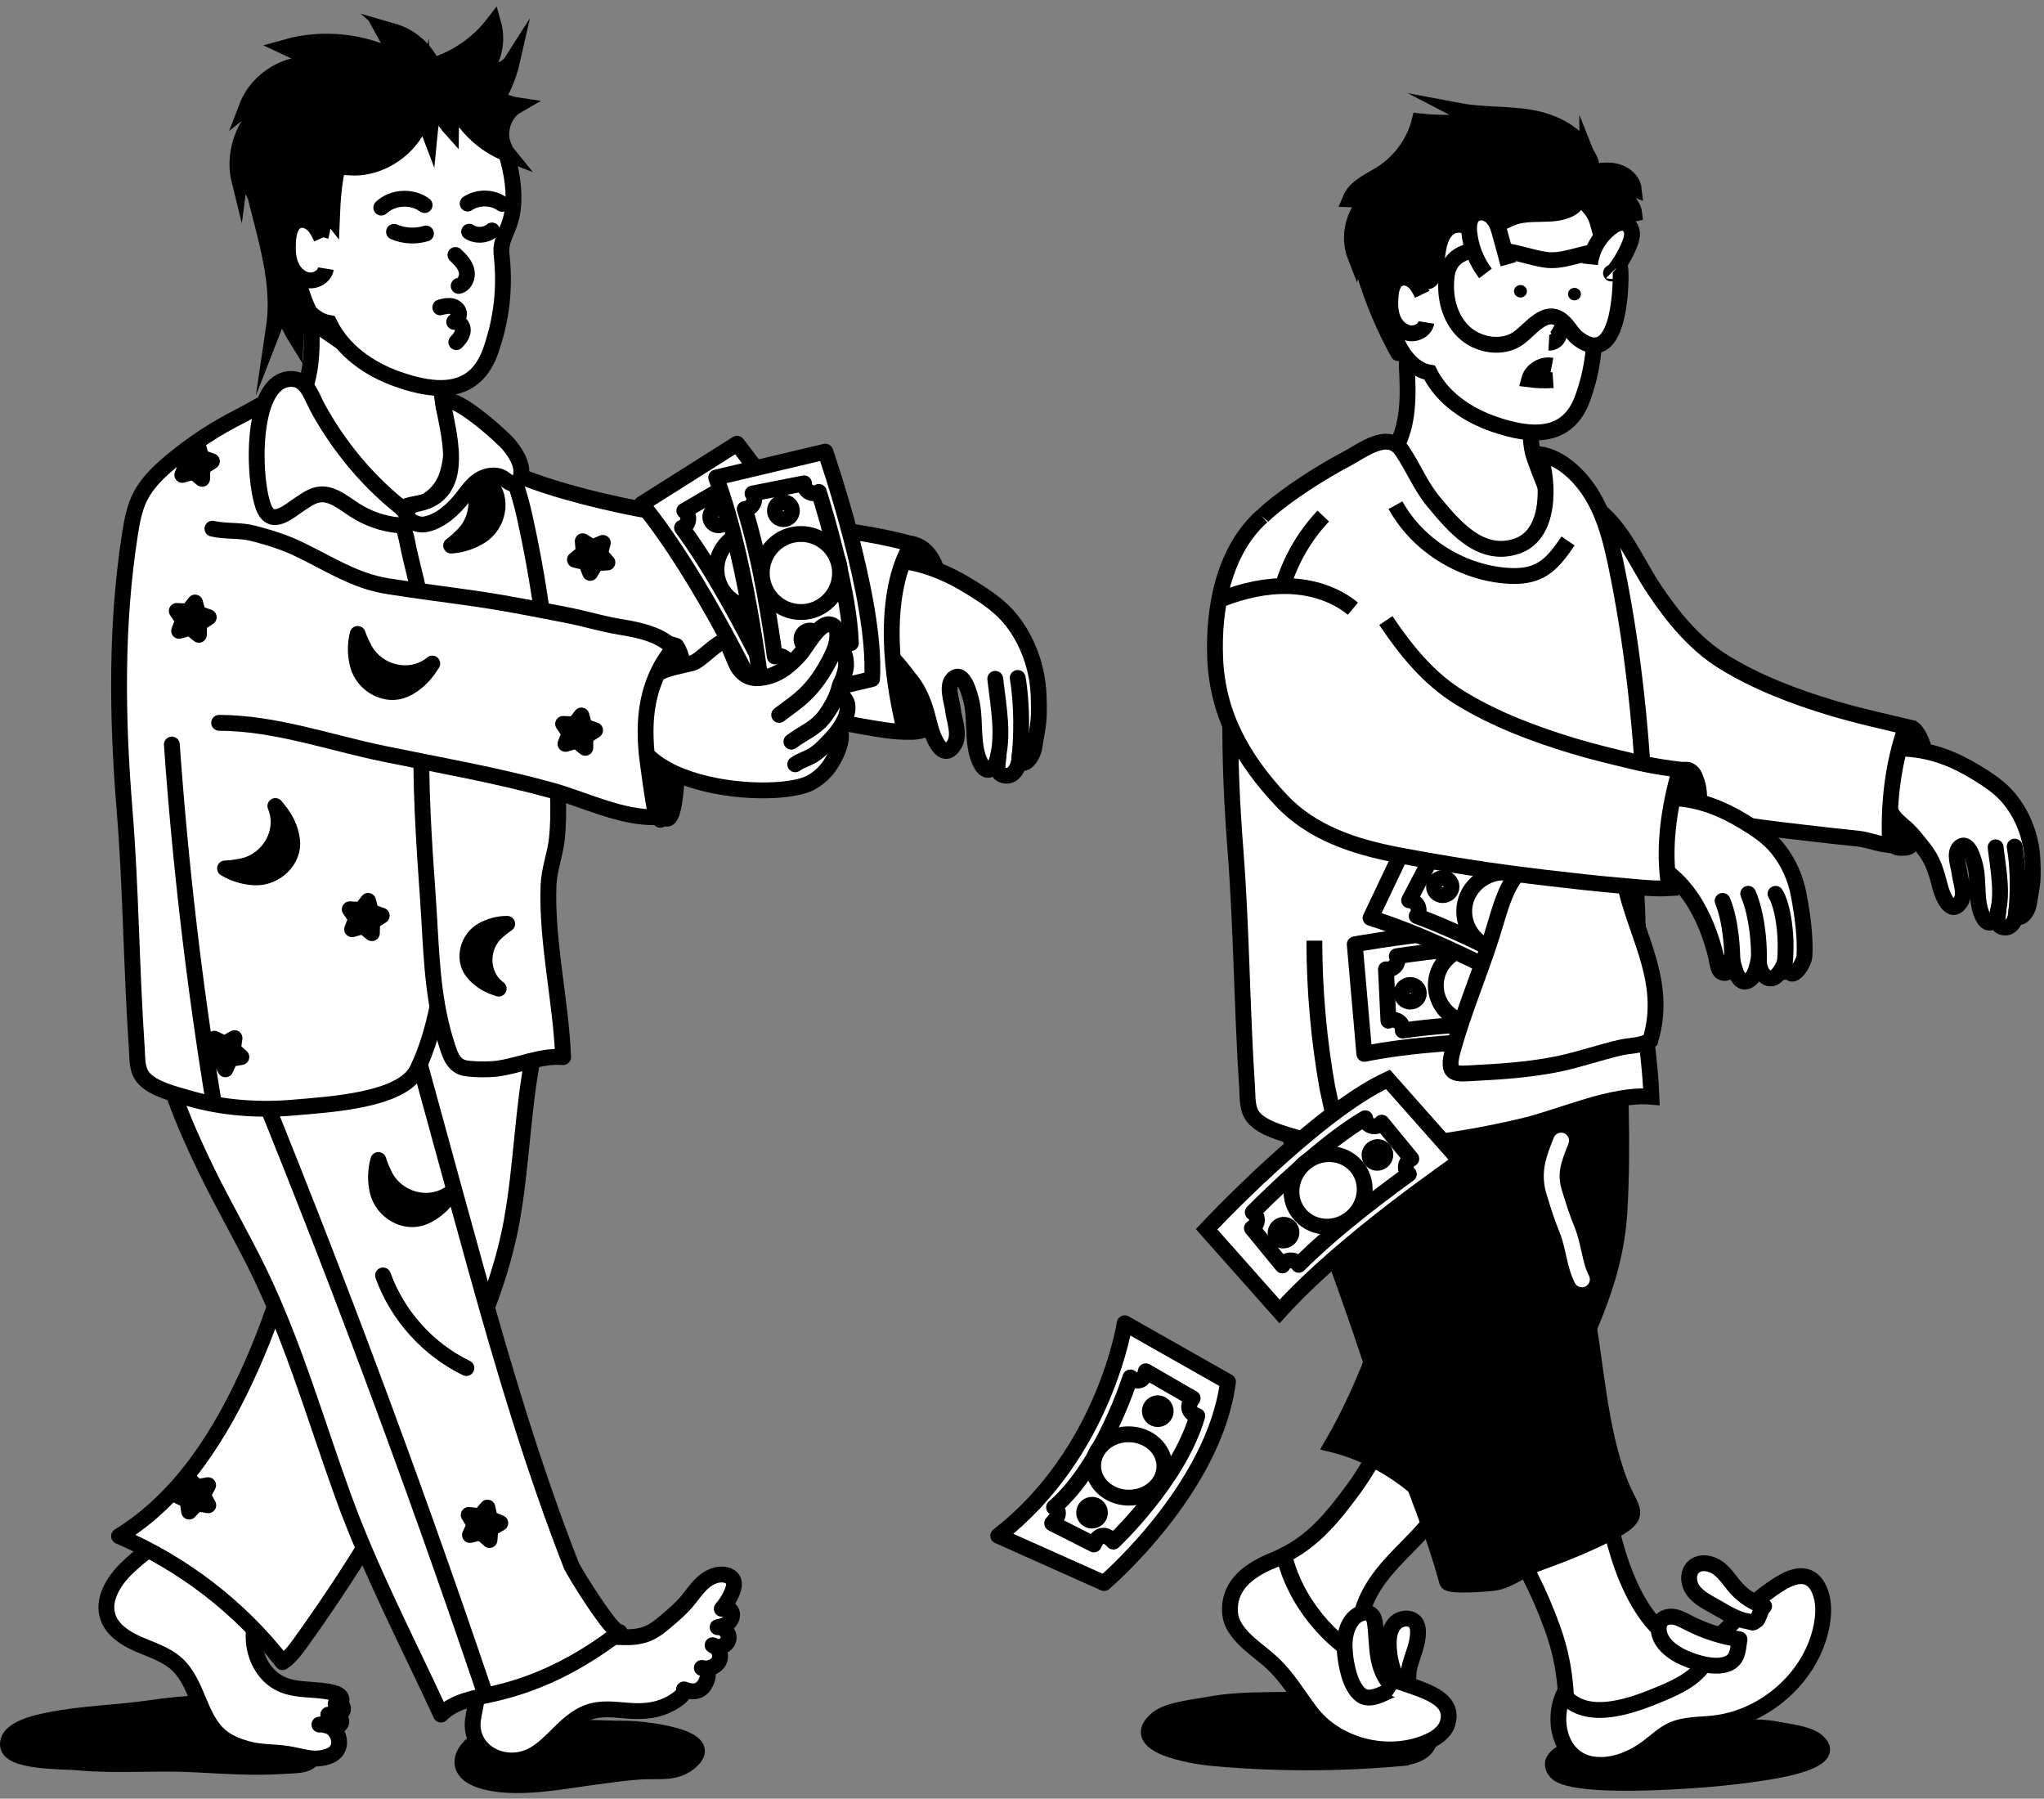 <svg width="258" height="227" viewBox="0 0 258 227" fill="none" xmlns="http://www.w3.org/2000/svg">
<rect x="0" y="0" width="258" height="227" fill="#808080" stroke="none"/>
<path d="M79.31 218.179C76.67 218.169 74.046 218.003 71.406 218.008C67.809 218.013 63.83 217.521 60.596 219.425C58.027 220.937 57.216 223.564 60.707 224.69C64.903 226.041 70.933 224.78 75.225 224.217C77.219 223.956 79.249 223.645 81.254 223.559C83.259 223.474 85.229 223.811 86.911 222.514C91.339 219.103 80.579 218.179 79.31 218.174V218.179Z" fill="black" stroke="black" stroke-width="2" stroke-linecap="round" stroke-linejoin="round"/>
<path d="M29.365 215.41C26.126 214.566 21.748 215.184 18.595 215.621C14.494 216.189 10.298 216.275 6.218 217.093C4.868 217.365 0.782 218.143 1.009 220.294C1.236 222.444 8.152 222.253 9.845 222.419C14.57 222.876 19.416 222.419 24.161 222.65C28.045 222.841 31.904 223.137 35.783 222.876C37.566 222.755 39.576 222.946 39.792 221.002C40.211 217.219 34.992 216.621 32.659 215.586C30.387 215.642 28.494 215.25 26.227 215.586" fill="black"/>
<path d="M29.365 215.41C26.126 214.566 21.748 215.184 18.595 215.621C14.494 216.189 10.298 216.275 6.218 217.093C4.868 217.365 0.782 218.143 1.009 220.294C1.236 222.444 8.152 222.253 9.845 222.419C14.57 222.876 19.416 222.419 24.161 222.65C28.045 222.841 31.904 223.137 35.783 222.876C37.566 222.755 39.576 222.946 39.792 221.002C40.211 217.219 34.992 216.621 32.659 215.586C30.387 215.642 28.494 215.25 26.227 215.586" stroke="black" stroke-width="2" stroke-linecap="round" stroke-linejoin="round"/>
<path d="M15.855 198.059C14.238 199.686 12.888 201.987 13.639 204.122C14.218 205.76 15.87 206.805 17.503 207.513C19.135 208.222 20.903 208.764 22.228 209.93C25.018 212.386 25.059 216.908 27.976 219.224C28.912 219.967 30.071 220.409 31.24 220.731C32.937 221.193 34.59 221.088 36.277 221.344C38.176 221.63 39.642 222.364 41.592 221.595C43.864 220.701 42.67 217.345 40.317 217.651C40.821 217.586 41.31 217.827 41.813 217.923C42.317 218.018 42.962 217.857 43.068 217.375C43.224 216.672 42.176 216.375 41.436 216.4C41.894 216.481 42.383 216.561 42.806 216.37C43.229 216.179 43.481 215.597 43.163 215.265C42.896 215.185 42.635 215.104 42.367 215.024C42.725 215.285 43.239 214.748 43.088 214.336C42.937 213.924 42.463 213.728 42.025 213.617C39.879 213.07 37.501 213.456 35.501 212.532C33.446 211.583 32.227 209.382 32.041 207.187C31.854 204.991 32.554 202.816 33.512 200.817C34.544 198.656 35.925 196.446 35.607 194.085C35.169 190.829 29.764 184.831 26.419 188.317C24.923 189.88 23.996 191.563 22.223 192.969C20.092 194.657 17.77 196.134 15.85 198.069L15.855 198.059Z" fill="white" stroke="black" stroke-width="2" stroke-linecap="round" stroke-linejoin="round"/>
<path d="M88.589 210.497C89.39 210.718 90.352 210.387 90.74 209.653C91.127 208.92 90.745 207.85 89.944 207.629C90.599 208.126 91.712 207.754 91.933 206.96C92.155 206.167 91.4 205.272 90.578 205.358C91.072 205.272 91.576 205.117 91.949 204.78C92.321 204.444 92.528 203.886 92.341 203.424C92.155 202.962 91.49 202.715 91.107 203.037C91.671 202.394 92.125 201.655 92.437 200.862C92.639 200.344 92.775 199.721 92.452 199.269C92.271 199.008 91.964 198.857 91.651 198.777C90.624 198.521 89.536 199.008 88.74 199.711C87.944 200.414 87.37 201.324 86.684 202.128C85.939 203.007 85.062 203.765 84.186 204.509C83.435 205.147 82.659 205.79 81.748 206.167C80.715 206.594 79.572 206.654 78.458 206.614C76.851 206.559 75.254 206.307 73.708 205.87C70.993 205.097 68.434 203.75 65.648 203.318C63.557 202.997 61.386 203.208 59.397 203.936C56.419 205.026 59.245 209.412 59.8 211.19C60.172 212.391 60.273 213.672 60.087 214.913C59.946 215.858 59.643 216.787 59.658 217.742C59.669 218.575 59.931 219.404 60.399 220.098C61.296 221.424 62.923 222.167 64.53 222.183C69.159 222.223 70.61 217.008 74.796 215.933C76.524 215.491 78.337 215.888 80.121 215.943C82.166 216.003 83.848 215.621 85.481 214.471C85.919 214.16 86.412 213.743 86.337 213.21C87.48 213.652 88.468 213.537 89.037 212.436C89.435 211.673 89.611 210.779 88.589 210.497Z" fill="white" stroke="black" stroke-width="2" stroke-linecap="round" stroke-linejoin="round"/>
<path d="M64.596 154.096C63.352 160.918 60.687 167.404 57.73 173.684C52.194 185.444 45.575 196.698 37.983 207.253C37.313 208.182 36.618 209.131 35.661 209.769C30.271 202.852 23.097 197.326 15.027 193.869C22.835 189.076 27.948 180.913 31.666 172.558C35.882 163.093 38.698 152.8 38.064 142.466C37.555 134.182 34.895 125.576 37.852 117.814C39.938 112.343 44.854 108.028 50.562 106.666C53.896 105.867 57.387 106.224 60.677 107.078C63.644 107.852 64.289 109.585 65.326 112.434C67.634 118.769 68.742 126.354 67.356 133.026C65.971 139.698 65.865 147.093 64.591 154.096H64.596Z" fill="white" stroke="black" stroke-width="2" stroke-linecap="round" stroke-linejoin="round"/>
<path d="M22.926 106.555C18.211 113.553 18.659 121.471 19.732 129.383C20.578 135.618 23.213 141.817 25.943 147.469C28.14 152.015 30.709 156.371 32.89 160.922C37.182 169.885 39.927 179.46 43.297 188.774C46.733 198.269 51.433 207.217 55.664 216.39C57.392 214.632 60.047 214.28 62.455 213.727C68.344 212.366 73.472 209.648 78.227 205.986C77.527 206.523 72.459 198.45 72.076 197.475C70.867 194.376 69.724 191.256 68.636 188.111C64.379 175.838 60.943 163.304 57.508 150.779C55.039 141.772 52.571 132.764 50.098 123.756C49.151 120.31 48.194 116.824 46.456 113.699C44.919 110.941 42.814 108.529 40.466 106.414C37.479 103.727 33.656 101.39 29.676 101.988C26.905 102.405 24.487 104.244 22.921 106.56L22.926 106.555Z" fill="white" stroke="black" stroke-width="2" stroke-linecap="round" stroke-linejoin="round"/>
<path d="M30.824 132.463C41.751 159.049 51.83 185.976 61.039 213.2" stroke="black" stroke-width="2" stroke-linecap="round" stroke-linejoin="round"/>
<path d="M48.348 160.963C50.166 166.017 54.025 170.307 58.866 172.653" stroke="black" stroke-width="2" stroke-linecap="round" stroke-linejoin="round"/>
<path d="M113.165 68.671C118.943 67.49 118.882 75.533 118.897 77.03C118.948 81.632 119.24 87.163 117.291 91.433C116.877 92.343 115.462 92.428 114.228 92.343C112.092 92.197 112.444 88.123 112.092 86.651C111.049 82.35 108.178 72.026 113.165 68.676V68.671Z" fill="black" stroke="black" stroke-width="2" stroke-linecap="round" stroke-linejoin="round"/>
<path d="M114.945 85.812C116.416 87.736 116.849 89.459 117.434 91.765C117.741 92.986 118.985 96.231 120.416 94.021C121.232 92.755 120.436 90.911 120.28 89.55C120.164 88.53 119.409 86.576 120.28 85.701C121.62 84.37 122.466 87.847 122.638 88.59C123.207 91.092 122.582 94.182 123.867 96.483C124.849 98.241 126.118 96.136 126.043 95.111C126.108 95.985 125.378 97.588 126.773 97.869C128.169 98.15 128.743 96.352 128.703 95.307C128.667 95.573 128.662 96.161 128.99 96.261C129.745 96.487 130.446 94.995 130.521 94.493C130.743 93.026 131.106 91.544 131.126 90.057C131.146 88.56 131.116 86.892 130.844 85.415C130.37 82.828 129.307 80.346 127.67 78.276C126.32 76.573 124.567 75.393 122.753 74.257C119.545 72.248 116.381 70.931 112.542 70.65C111.948 70.605 110.835 70.118 110.245 70.389C109.449 70.756 109.218 72.223 109.102 72.956C108.764 75.162 109.555 77.211 109.837 79.346C110.024 80.733 111.112 81.667 112.099 82.541C113.207 83.516 114.034 84.646 114.93 85.822L114.945 85.812Z" fill="white" stroke="black" stroke-width="2" stroke-linecap="round" stroke-linejoin="round"/>
<path d="M115.114 68.671C108.182 66.722 99.513 66.129 91.68 65.732C84.426 65.36 67.46 62.13 60.911 57.724C52.261 54.735 55.914 77.653 58.473 82.009C60.734 85.857 66.855 85.983 70.709 86.224C82.829 86.983 90.949 89.836 103.079 90.675C104.767 90.791 111.95 92.479 114.227 92.338C109.966 74.9 115.205 68.696 115.114 68.671Z" fill="white" stroke="black" stroke-width="2" stroke-linecap="round" stroke-linejoin="round"/>
<path d="M125.625 85.671C125.998 89.052 126.829 93.021 125.731 96.327" stroke="black" stroke-width="2" stroke-linecap="round" stroke-linejoin="round"/>
<path d="M128.457 85.561C129.021 88.842 129.011 93.016 128.608 96.327" stroke="black" stroke-width="2" stroke-linecap="round" stroke-linejoin="round"/>
<path d="M59.661 62.642C59.964 62.657 60.206 62.346 60.226 62.045C60.246 61.743 60.11 61.452 59.979 61.175C58.568 58.237 57.324 55.217 56.256 52.143C54.992 48.52 56.604 44.517 54.564 40.96C53.133 38.463 50.302 37.137 47.541 36.303C45.894 35.805 44.111 35.429 42.464 35.926C40.816 36.423 39.159 37.79 39.245 39.503C39.431 43.331 39.572 47.38 37.718 50.736C36.202 53.479 35.995 55.996 37.25 58.985C38.182 61.201 39.678 63.125 41.204 64.978C43.456 67.711 46.458 69.123 50.005 69.204C53.551 69.284 57.752 65.627 59.656 62.642H59.661Z" fill="white" stroke="black" stroke-width="2" stroke-linecap="round" stroke-linejoin="round"/>
<path d="M63.107 17.293C64.437 20.292 65.419 24.758 64.387 27.983C63.893 29.53 63.132 30.495 63.309 32.113C63.772 36.312 63.339 40.281 61.923 44.3C59.954 49.892 55.118 49.585 50.236 47.872C46.64 46.611 43.26 44.28 41.572 40.774C39.643 40.462 38.187 38.649 37.356 36.88C34.983 31.836 34.494 25.823 36.555 20.643C38.615 15.464 43.365 11.299 48.886 10.45C54.407 9.601 60.85 12.198 63.107 17.297V17.293Z" fill="white" stroke="black" stroke-width="2" stroke-miterlimit="10"/>
<path d="M31.903 21.055C31.55 21.387 31.616 21.95 31.711 22.422C33.006 28.697 35.52 34.966 34.583 41.301C34.935 40.397 35.288 39.498 35.641 38.594C35.998 40.015 36.583 41.377 37.353 42.623L37.585 38.679C38.225 39.583 39.021 40.377 39.932 41.005C38.069 37.895 37.071 34.278 37.076 30.656C37.076 29.681 37.227 28.571 38.033 28.029C39.132 27.29 40.87 28.571 40.482 29.837C40.87 28.471 40.849 26.994 40.431 25.637C40.92 26.255 41.408 26.873 41.897 27.491C42.073 23.171 42.461 18.378 45.64 15.434C45.907 17.418 45.413 19.493 44.28 21.141C48.607 21.372 52.839 18.006 53.579 13.746C53.634 14.806 53.856 15.851 54.234 16.84C54.37 15.434 54.687 14.047 55.171 12.721C55.418 14.032 56.032 15.273 56.929 16.263L56.979 12.309C58.198 15.555 60.868 18.227 64.117 19.458C62.606 17.614 63.196 14.464 65.271 13.289C64.389 13.158 63.538 12.862 62.762 12.42C63.629 10.953 64.263 9.355 64.641 7.692C63.941 8.792 62.445 9.31 61.211 8.878C62.425 7.21 62.828 4.984 62.269 3C60.349 5.497 57.629 7.381 54.612 8.3C53.695 6.22 51.816 4.582 49.625 3.95C50.521 4.723 51.221 5.723 51.645 6.833C50.793 6.286 49.947 5.743 49.096 5.195C49.534 5.989 49.972 6.788 50.41 7.582C46.103 5.221 40.859 4.618 36.129 5.949C37.444 6.552 38.698 7.28 39.872 8.119C36.245 7.732 32.497 10.018 31.188 13.414C32.14 12.646 33.434 12.314 34.643 12.52C31.162 14.489 29.258 18.89 30.215 22.769C30.351 21.714 30.709 20.684 31.253 19.769C31.001 21.784 31.55 23.894 32.759 25.527" fill="black"/>
<path d="M31.903 21.055C31.55 21.387 31.616 21.95 31.711 22.422C33.006 28.697 35.52 34.966 34.583 41.301C34.935 40.397 35.288 39.498 35.641 38.594C35.998 40.015 36.583 41.377 37.353 42.623L37.585 38.679C38.225 39.583 39.021 40.377 39.932 41.005C38.069 37.895 37.071 34.278 37.076 30.656C37.076 29.681 37.227 28.571 38.033 28.029C39.132 27.29 40.87 28.571 40.482 29.837C40.87 28.471 40.849 26.994 40.431 25.637C40.92 26.255 41.408 26.873 41.897 27.491C42.073 23.171 42.461 18.378 45.64 15.434C45.907 17.418 45.413 19.493 44.28 21.141C48.607 21.372 52.839 18.006 53.579 13.746C53.634 14.806 53.856 15.851 54.234 16.84C54.37 15.434 54.687 14.047 55.171 12.721C55.418 14.032 56.032 15.273 56.929 16.263L56.979 12.309C58.198 15.555 60.868 18.227 64.117 19.458C62.606 17.614 63.196 14.464 65.271 13.289C64.389 13.158 63.538 12.862 62.762 12.42C63.629 10.953 64.263 9.355 64.641 7.692C63.941 8.792 62.445 9.31 61.211 8.878C62.425 7.21 62.828 4.984 62.269 3C60.349 5.497 57.629 7.381 54.612 8.3C53.695 6.22 51.816 4.582 49.625 3.95C50.521 4.723 51.221 5.723 51.645 6.833C50.793 6.286 49.947 5.743 49.096 5.195C49.534 5.989 49.972 6.788 50.41 7.582C46.103 5.221 40.859 4.618 36.129 5.949C37.444 6.552 38.698 7.28 39.872 8.119C36.245 7.732 32.497 10.018 31.188 13.414C32.14 12.646 33.434 12.314 34.643 12.52C31.162 14.489 29.258 18.89 30.215 22.769C30.351 21.714 30.709 20.684 31.253 19.769C31.001 21.784 31.55 23.894 32.759 25.527" stroke="black" stroke-width="2" stroke-miterlimit="10"/>
<path d="M40.575 30.053C40.292 29.445 39.995 28.822 39.512 28.355C39.028 27.888 38.303 27.606 37.668 27.827C36.711 28.159 36.429 29.36 36.363 30.369C36.298 31.384 36.308 32.429 36.67 33.379C37.033 34.328 37.819 35.167 38.816 35.358C39.814 35.549 40.972 34.906 41.134 33.901" fill="white"/>
<path d="M40.575 30.053C40.292 29.445 39.995 28.822 39.512 28.355C39.028 27.888 38.303 27.606 37.668 27.827C36.711 28.159 36.429 29.36 36.363 30.369C36.298 31.384 36.308 32.429 36.67 33.379C37.033 34.328 37.819 35.167 38.816 35.358C39.814 35.549 40.972 34.906 41.134 33.901" stroke="black" stroke-width="2" stroke-miterlimit="10"/>
<path d="M48.125 26.2C49.566 24.843 52.004 24.702 53.596 25.883" stroke="black" stroke-width="2" stroke-linecap="round" stroke-linejoin="round"/>
<path d="M59.027 25.688C60.307 24.823 62.125 24.843 63.385 25.733" stroke="black" stroke-width="2" stroke-linecap="round" stroke-linejoin="round"/>
<path d="M49.734 29.259C50.999 29.797 52.455 29.872 53.769 29.471" stroke="black" stroke-width="2" stroke-linecap="round" stroke-linejoin="round"/>
<path d="M59.215 29.244C60.071 29.817 61.31 29.751 62.101 29.088" stroke="black" stroke-width="2" stroke-linecap="round" stroke-linejoin="round"/>
<path d="M57.488 32.178C58.078 32.736 58.682 33.348 58.884 34.137C59.085 34.926 58.692 35.921 57.896 36.081" stroke="black" stroke-width="2" stroke-linecap="round" stroke-linejoin="round"/>
<path d="M55.574 38.794C56.053 38.669 56.551 38.538 57.035 38.644C57.519 38.749 57.972 39.166 57.942 39.659C57.917 40.045 57.614 40.352 57.327 40.618C57.892 40.457 58.441 41.08 58.42 41.663C58.4 42.246 58.012 42.753 57.599 43.175" stroke="black" stroke-width="2" stroke-linecap="round" stroke-linejoin="round"/>
<path d="M49.11 63.592C50.258 64.24 51.513 64.848 52.253 65.938C52.706 66.601 52.928 67.395 53.124 68.174C55.084 75.825 55.653 83.753 56.016 91.64C56.384 99.633 56.817 107.756 56.5 115.754C56.258 121.808 55.356 129.489 52.661 135.005C50.757 138.904 41.448 139.386 37.453 139.748C32.874 140.17 28.179 139.883 23.756 138.577C22.048 138.075 19.338 137.442 18.124 136.035C17.233 135.005 17.358 133.589 17.268 132.308C16.578 122.295 16.532 112.087 15.721 102.185C14.774 90.565 14.608 78.784 16.432 67.239C16.678 65.667 16.986 64.079 17.706 62.658C18.573 60.955 19.983 59.593 21.444 58.362C24.209 56.031 27.257 54.037 30.496 52.424C32.541 51.409 35.982 48.732 37.851 51.329C39.377 53.449 40.319 55.825 42.072 57.84C44.067 60.131 46.45 62.09 49.1 63.582L49.11 63.592Z" fill="white" stroke="black" stroke-width="2" stroke-linecap="round" stroke-linejoin="round"/>
<path d="M65.849 63.632C66.011 64.245 66.152 64.868 66.288 65.485C68.469 75.347 69.597 85.42 70.172 95.493C70.363 98.868 70.645 102.43 70.297 105.801C70.091 107.816 69.31 109.715 69.235 111.744C68.968 118.823 70.796 126.288 71.078 133.412C68.192 133.176 65.537 134.507 62.726 134.869C61.759 134.995 59.266 135.015 58.389 134.718C57.084 134.276 56.706 132.854 56.258 131.398C54.435 125.469 54.455 119.602 54.022 113.498C53.498 106.113 53.004 98.713 53.226 91.308C53.356 86.882 53.749 82.451 53.377 78.04C53.1 74.764 51.981 71.484 51.377 68.254C51.226 67.455 50.389 64.948 50.878 64.179C51.251 63.592 53.1 63.637 53.855 63.205C54.953 62.572 55.845 61.517 56.298 60.341C57.311 57.714 57.109 54.463 56.253 51.826C59.135 52.268 61.653 54.639 63.169 57.025C64.449 59.04 65.245 61.316 65.844 63.632H65.849Z" fill="white" stroke="black" stroke-width="2" stroke-linecap="round" stroke-linejoin="round"/>
<path d="M61.808 61.055C60.861 60.015 59.551 59.292 58.191 58.925C58.045 58.885 57.853 58.825 57.647 58.769C60.709 60.714 61.012 65.31 58.135 67.817C57.788 68.179 57.38 68.531 56.941 68.852C58.276 68.777 59.611 68.32 60.719 67.611C62.86 66.24 63.586 63.014 61.808 61.06V61.055Z" fill="black" stroke="black" stroke-width="2" stroke-linecap="round" stroke-linejoin="round"/>
<path d="M58.416 62.753C59.026 61.975 59.59 61.141 60.452 60.573C61.313 60.005 62.587 59.774 63.469 60.322C64.013 60.658 64.572 61.276 65.167 61.02C65.408 60.914 65.544 60.688 65.63 60.467C66.214 58.98 65.262 57.388 64.215 56.107C63.55 55.293 56.835 49.124 55.993 50.912C55.933 51.043 55.958 51.194 55.993 51.334C56.86 55.614 58.618 62.356 52.815 63.557C52.497 63.622 52.155 63.673 51.918 63.864C50.377 65.074 52.266 66.451 53.737 66.159C55.696 65.767 57.343 64.135 58.422 62.758L58.416 62.753Z" fill="white" stroke="black" stroke-width="2" stroke-linecap="round" stroke-linejoin="round"/>
<path d="M32.804 52.886C32.013 56.86 32.487 62.049 33.303 64.079C34.305 66.571 36.507 64.496 37.877 63.592C38.622 63.104 39.373 62.557 40.229 62.421C41.866 62.165 43.322 63.436 44.743 64.355C46.405 65.43 48.284 66.088 50.208 66.279C50.46 66.305 50.722 66.314 50.944 66.189C51.357 65.948 51.428 65.3 51.226 64.838C51.025 64.375 50.632 64.059 50.259 63.757C46.264 60.502 42.854 56.398 40.254 51.751C39.217 49.902 38.718 47.566 36.406 47.842C34.441 48.078 33.338 50.203 32.804 52.886Z" fill="white" stroke="black" stroke-width="2" stroke-linecap="round" stroke-linejoin="round"/>
<path d="M21.691 93.966C22.759 109.082 24.517 124.154 26.966 139.114" stroke="black" stroke-width="2" stroke-linecap="round" stroke-linejoin="round"/>
<path d="M83.481 102.537C84.856 105.234 85.254 100.14 85.314 99.512C85.622 96.408 85.43 93.298 85.763 90.198C86.045 87.591 86.896 83.868 85.365 81.517C80.393 79.663 81.168 86.958 81.043 90.465C80.881 94.855 81.748 99.417 83.335 103.461C83.612 103.431 83.264 102.718 83.486 102.537H83.481Z" fill="black" stroke="black" stroke-width="2" stroke-linecap="round" stroke-linejoin="round"/>
<path d="M87.129 84.23C87.99 84.144 89.28 83.25 89.869 82.703C90.65 81.984 91.103 81.165 91.673 80.286C92.302 79.312 92.882 78.337 93.552 77.392C93.95 76.835 94.529 75.976 95.229 75.775C96.302 75.468 96.62 76.795 96.755 77.573C97.053 79.296 96.353 81.035 95.824 82.662C95.295 84.29 94.413 86.013 92.897 86.958" fill="white"/>
<path d="M87.129 84.23C87.99 84.144 89.28 83.25 89.869 82.703C90.65 81.984 91.103 81.165 91.673 80.286C92.302 79.312 92.882 78.337 93.552 77.392C93.95 76.835 94.529 75.976 95.229 75.775C96.302 75.468 96.62 76.795 96.755 77.573C97.053 79.296 96.353 81.035 95.824 82.662C95.295 84.29 94.413 86.013 92.897 86.958" stroke="black" stroke-width="2" stroke-linecap="round" stroke-linejoin="round"/>
<path d="M96.135 88.882C95.827 88.527 88.713 73.021 81 63.602L93.029 56C93.029 56 105.403 71.702 108.058 81.364L96.135 88.882Z" fill="white" stroke="black" stroke-width="2" stroke-linecap="round" stroke-linejoin="round"/>
<path d="M93.996 61.734C93.47 62.173 92.684 62.099 92.244 61.575C92.143 61.453 92.074 61.321 92.026 61.183L86.378 64.465C86.452 64.524 86.527 64.587 86.59 64.661C87.031 65.185 86.957 65.969 86.431 66.408C86.325 66.493 86.208 66.556 86.086 66.604C90.237 72.237 94.075 79.712 95.615 82.741C96.14 82.306 96.921 82.381 97.361 82.905C97.478 83.042 97.552 83.196 97.6 83.36L103.079 80.184C103.079 80.184 103.047 80.152 103.031 80.136C102.59 79.612 102.664 78.828 103.19 78.389C103.439 78.182 103.742 78.092 104.039 78.108C101.879 72.417 96.273 64.518 94.128 61.601C94.086 61.649 94.049 61.691 93.996 61.734Z" fill="white" stroke="black" stroke-width="2" stroke-linecap="round" stroke-linejoin="round"/>
<path d="M90.709 66.292C91.292 66.292 91.765 65.82 91.765 65.238C91.765 64.656 91.292 64.185 90.709 64.185C90.125 64.185 89.652 64.656 89.652 65.238C89.652 65.82 90.125 66.292 90.709 66.292Z" fill="white" stroke="black" stroke-width="2" stroke-linecap="round" stroke-linejoin="round"/>
<path d="M98.881 80.057C99.464 80.057 99.937 79.585 99.937 79.003C99.937 78.421 99.464 77.95 98.881 77.95C98.297 77.95 97.824 78.421 97.824 79.003C97.824 79.585 98.297 80.057 98.881 80.057Z" fill="white" stroke="black" stroke-width="2" stroke-linecap="round" stroke-linejoin="round"/>
<path d="M95.303 76.727C97.994 76.727 100.176 74.551 100.176 71.867C100.176 69.182 97.994 67.007 95.303 67.007C92.612 67.007 90.43 69.182 90.43 71.867C90.43 74.551 92.612 76.727 95.303 76.727Z" fill="white" stroke="black" stroke-width="2" stroke-linecap="round" stroke-linejoin="round"/>
<path d="M96.425 88.911C96.251 88.48 94.599 71.606 90.398 60.263L104.173 57C104.173 57 110.712 75.758 110.073 85.695L96.425 88.916V88.911Z" fill="white" stroke="black" stroke-width="2" stroke-linecap="round" stroke-linejoin="round"/>
<path d="M103.194 62.174C102.544 62.421 101.816 62.095 101.568 61.447C101.51 61.3 101.489 61.147 101.489 61L94.987 62.284C95.04 62.363 95.087 62.447 95.124 62.542C95.372 63.19 95.045 63.916 94.396 64.163C94.264 64.211 94.132 64.232 94 64.237C96.116 71.005 97.32 79.432 97.795 82.837C98.444 82.595 99.167 82.922 99.415 83.569C99.478 83.737 99.504 83.911 99.494 84.085L105.795 82.843C105.795 82.843 105.774 82.806 105.764 82.779C105.516 82.132 105.843 81.406 106.492 81.158C106.798 81.043 107.12 81.058 107.4 81.169C107.21 75 104.45 65.59 103.357 62.084C103.304 62.116 103.246 62.147 103.188 62.168L103.194 62.174Z" fill="white" stroke="black" stroke-width="2" stroke-linecap="round" stroke-linejoin="round"/>
<path d="M98.888 65.521C99.48 65.521 99.959 65.043 99.959 64.453C99.959 63.863 99.48 63.384 98.888 63.384C98.296 63.384 97.816 63.863 97.816 64.453C97.816 65.043 98.296 65.521 98.888 65.521Z" fill="white" stroke="black" stroke-width="2" stroke-linecap="round" stroke-linejoin="round"/>
<path d="M102.235 81.716C102.827 81.716 103.307 81.238 103.307 80.648C103.307 80.058 102.827 79.579 102.235 79.579C101.644 79.579 101.164 80.058 101.164 80.648C101.164 81.238 101.644 81.716 102.235 81.716Z" fill="white" stroke="black" stroke-width="2" stroke-linecap="round" stroke-linejoin="round"/>
<path d="M101.092 77.242C103.82 77.242 106.032 75.037 106.032 72.316C106.032 69.595 103.82 67.389 101.092 67.389C98.364 67.389 96.152 69.595 96.152 72.316C96.152 75.037 98.364 77.242 101.092 77.242Z" fill="white" stroke="black" stroke-width="2" stroke-linecap="round" stroke-linejoin="round"/>
<path d="M106.926 88.791C106.8 88.219 106.14 87.767 106.08 87.274C105.969 86.285 106.84 84.938 106.795 83.808C106.719 81.854 105.898 81.507 105.193 82.376C105.369 81.954 105.505 81.522 105.591 81.085C105.772 80.171 105.818 78.915 104.664 78.789C103.369 78.648 101.798 81.643 101.017 82.537C99.813 83.918 98.407 85.109 96.554 85.481C95.032 85.787 94.02 85.486 93.128 84.185C92.897 83.848 91.803 80.899 91.597 80.899C90.579 80.899 88.428 83.396 87.396 83.677C85.481 84.19 82.887 84.396 81.723 86.179C73.266 99.141 97.602 101.472 102.417 98.728C103.944 97.859 104.876 96.669 105.601 95.051C105.888 94.413 106.447 92.851 105.964 92.188C106.538 91.183 107.173 89.922 106.926 88.791Z" fill="white" stroke="black" stroke-width="2" stroke-linecap="round" stroke-linejoin="round"/>
<path d="M105.602 81.436C103.078 87.279 100.771 88.344 98.348 90.223" stroke="black" stroke-width="2" stroke-linecap="round" stroke-linejoin="round"/>
<path d="M106.262 85.978C105.965 86.41 105.939 86.837 105.773 87.309C105.411 88.369 104.801 89.449 104.136 90.349C102.957 91.951 101.391 92.464 99.894 93.599" stroke="black" stroke-width="2" stroke-linecap="round" stroke-linejoin="round"/>
<path d="M106.703 90.675C105.963 92.187 105.106 93.056 104.31 93.875C103.786 94.418 103.333 94.84 102.698 95.262C101.963 95.749 101.081 95.94 100.371 96.457" stroke="black" stroke-width="2" stroke-linecap="round" stroke-linejoin="round"/>
<path d="M26.816 66.721C28.549 67.118 30.252 66.862 31.995 67.319C34.015 67.847 35.823 68.394 37.718 69.304C41.46 71.092 44.725 73.302 48.896 73.971C52.775 74.594 56.653 75.056 60.552 75.634C64.235 76.181 67.942 76.925 71.594 77.633C73.771 78.055 75.871 78.708 78.058 79.075C80.032 79.406 82.249 79.788 83.941 80.919C85.412 81.898 84.41 82.396 83.619 83.792C82.959 84.948 82.445 86.183 82.093 87.465C81.402 89.977 81.382 92.594 81.634 95.171C81.705 95.889 82.657 103.139 82.934 103.129C78.471 103.3 73.69 100.868 69.534 99.723C62.613 97.819 55.52 96.578 48.493 95.136C41.496 93.704 34.791 91.248 27.658 91.222" fill="white"/>
<path d="M26.816 66.721C28.549 67.118 30.252 66.862 31.995 67.319C34.015 67.847 35.823 68.394 37.718 69.304C41.46 71.092 44.725 73.302 48.896 73.971C52.775 74.594 56.653 75.056 60.552 75.634C64.235 76.181 67.942 76.925 71.594 77.633C73.771 78.055 75.871 78.708 78.058 79.075C80.032 79.406 82.249 79.788 83.941 80.919C85.412 81.898 84.41 82.396 83.619 83.792C82.959 84.948 82.445 86.183 82.093 87.465C81.402 89.977 81.382 92.594 81.634 95.171C81.705 95.889 82.657 103.139 82.934 103.129C78.471 103.3 73.69 100.868 69.534 99.723C62.613 97.819 55.52 96.578 48.493 95.136C41.496 93.704 34.791 91.248 27.658 91.222" stroke="black" stroke-width="2" stroke-linecap="round" stroke-linejoin="round"/>
<path d="M36.859 105.963C36.678 104.566 36.018 103.225 35.111 102.16C35.01 102.044 34.889 101.883 34.758 101.723C36.159 105.059 33.776 109.007 29.978 109.429C29.484 109.53 28.95 109.585 28.406 109.595C29.545 110.293 30.9 110.68 32.215 110.725C34.758 110.816 37.202 108.585 36.859 105.963Z" fill="black" stroke="black" stroke-width="2" stroke-linecap="round" stroke-linejoin="round"/>
<path d="M51.113 86.998C52.397 86.415 53.485 85.39 54.246 84.21C54.327 84.079 54.442 83.918 54.563 83.743C51.778 86.059 47.294 84.953 45.773 81.457C45.531 81.015 45.319 80.522 45.148 80.005C44.816 81.296 44.846 82.703 45.184 83.969C45.843 86.42 48.705 88.093 51.113 86.998Z" fill="black" stroke="black" stroke-width="2" stroke-linecap="round" stroke-linejoin="round"/>
<path d="M53.499 153.578C54.798 153.035 55.922 152.046 56.718 150.89C56.803 150.765 56.924 150.604 57.05 150.433C54.189 152.658 49.746 151.408 48.335 147.866C48.109 147.414 47.912 146.916 47.761 146.394C47.388 147.675 47.368 149.082 47.67 150.358C48.25 152.829 51.056 154.593 53.499 153.573V153.578Z" fill="black" stroke="black" stroke-width="2" stroke-linecap="round" stroke-linejoin="round"/>
<path d="M59.689 122.694C60.407 123.594 61.43 124.249 62.512 124.616C62.628 124.656 62.78 124.712 62.943 124.77C60.559 123.032 60.543 119.269 63 117.371C63.303 117.096 63.649 116.829 64.02 116.592C62.931 116.584 61.827 116.889 60.894 117.408C59.087 118.417 58.334 121.007 59.684 122.695L59.689 122.694Z" fill="black" stroke="black" stroke-width="2" stroke-linecap="round" stroke-linejoin="round"/>
<path d="M46.461 113.694L46.828 115.075L48.183 115.558L46.98 116.336L46.939 117.768L45.826 116.869L44.446 117.276L44.959 115.935L44.148 114.754L45.584 114.829L46.461 113.694Z" fill="black" stroke="black" stroke-width="2" stroke-linecap="round" stroke-linejoin="round"/>
<path d="M73.39 90.299L73.763 91.685L75.113 92.162L73.909 92.941L73.874 94.378L72.756 93.474L71.375 93.88L71.889 92.544L71.078 91.359L72.514 91.434L73.39 90.299Z" fill="black" stroke="black" stroke-width="2" stroke-linecap="round" stroke-linejoin="round"/>
<path d="M73.558 68.305L74.767 69.073L76.091 68.516L75.729 69.902L76.671 70.987L75.235 71.073L74.495 72.299L73.971 70.967L72.57 70.641L73.679 69.731L73.558 68.305Z" fill="black" stroke="black" stroke-width="2" stroke-linecap="round" stroke-linejoin="round"/>
<path d="M27.058 131.092L28.348 131.72L29.602 131.012L29.4 132.433L30.463 133.398L29.048 133.649L28.453 134.955L27.778 133.689L26.348 133.528L27.345 132.499L27.058 131.092Z" fill="black" stroke="black" stroke-width="2" stroke-linecap="round" stroke-linejoin="round"/>
<path d="M24.62 76.041L24.992 77.422L26.348 77.9L25.144 78.683L25.103 80.115L23.985 79.216L22.61 79.618L23.123 78.281L22.312 77.101L23.743 77.176L24.62 76.041Z" fill="black" stroke="black" stroke-width="2" stroke-linecap="round" stroke-linejoin="round"/>
<path d="M25.027 56.353L25.4 57.734L26.75 58.216L25.546 58.995L25.511 60.427L24.392 59.528L23.012 59.935L23.526 58.593L22.715 57.413L24.151 57.488L25.027 56.353Z" fill="black" stroke="black" stroke-width="2" stroke-linecap="round" stroke-linejoin="round"/>
<path d="M59.16 191.191L60.591 191.347L61.528 190.262L61.825 191.664L63.15 192.216L61.901 192.93L61.785 194.356L60.717 193.397L59.321 193.723L59.911 192.417L59.16 191.191Z" fill="black" stroke="black" stroke-width="2" stroke-linecap="round" stroke-linejoin="round"/>
<path d="M23.848 186.665L24.861 187.685L26.271 187.433L25.611 188.704L26.291 189.97L24.871 189.739L23.873 190.769L23.662 189.352L22.367 188.724L23.652 188.086L23.848 186.665Z" fill="black" stroke="black" stroke-width="2" stroke-linecap="round" stroke-linejoin="round"/>
<path d="M199.086 220.343C197.555 220.955 194.987 221.932 196.42 223.621C197.853 225.31 206.724 225.013 209.134 224.92C213.565 224.745 217.992 224.415 222.364 223.739C223.703 223.535 232.608 222.269 229.247 219.671C228.109 218.791 225.801 218.564 224.36 218.282C218.444 217.12 212.068 219.927 206.123 219.827C203.453 219.782 201.815 219.248 199.086 220.343Z" fill="black" stroke="black" stroke-width="2" stroke-miterlimit="10"/>
<path d="M176.75 221.889C180.317 221.565 181.989 219.302 178.572 216.395C175.412 213.703 170.672 214.057 166.782 214.366C162.181 214.73 157.101 214.266 152.608 215.129C150.859 215.463 147.503 215.757 146.098 216.904C141.976 220.269 150.632 221.635 152.783 221.844C160.59 222.597 168.943 222.597 176.75 221.894V221.889Z" fill="black" stroke="black" stroke-width="2" stroke-miterlimit="10"/>
<path d="M241.678 91.5C240.189 91.475 240.898 91.221 240.507 91.915C239.233 91.915 239.041 92.743 238.534 93.812C237.888 95.176 237.754 96.709 237.554 98.216C237.402 99.367 237.414 100.495 237.414 101.659C237.414 102.667 237.72 103.623 237.758 104.606C237.782 105.217 238.155 106.134 238.503 106.636C238.979 107.324 239.164 107.5 239.998 107.5C240.699 107.5 241.287 107.473 241.678 106.808C242.016 106.234 242.273 105.835 242.518 105.204C243.108 103.687 243.372 102.22 243.658 100.622C244.028 98.546 243.854 96.339 243.308 94.308C243.09 93.501 242.482 91.947 241.678 91.5Z" fill="black" stroke="black" stroke-linecap="round"/>
<path d="M242.789 107.051C244.045 108.642 244.415 110.073 244.91 111.982C245.172 112.994 246.232 115.681 247.452 113.847C248.147 112.8 247.467 111.274 247.333 110.147C247.236 109.3 246.592 107.685 247.333 106.962C248.476 105.86 249.196 108.736 249.341 109.355C249.829 111.429 249.294 113.981 250.39 115.886C251.229 117.342 252.31 115.597 252.243 114.749C252.3 115.472 251.677 116.798 252.866 117.033C254.055 117.267 254.544 115.776 254.513 114.914C254.482 115.133 254.477 115.622 254.76 115.701C255.403 115.891 256 114.654 256.062 114.241C256.252 113.024 256.561 111.798 256.576 110.566C256.597 109.33 256.566 107.949 256.34 106.722C255.938 104.578 255.033 102.524 253.633 100.814C252.48 99.403 250.987 98.426 249.444 97.489C246.706 95.824 244.014 94.737 240.741 94.503C240.231 94.468 239.284 94.059 238.785 94.283C238.106 94.587 237.91 95.799 237.813 96.407C237.524 98.232 238.199 99.927 238.44 101.697C238.6 102.844 239.526 103.621 240.37 104.339C241.317 105.147 242.017 106.084 242.784 107.056L242.789 107.051Z" fill="white" stroke="black" stroke-width="2" stroke-linecap="round" stroke-linejoin="round"/>
<path d="M251.895 106.937C252.214 109.734 252.919 113.019 251.987 115.761" stroke="black" stroke-width="2" stroke-linecap="round" stroke-linejoin="round"/>
<path d="M254.301 106.847C254.785 109.564 254.774 113.019 254.429 115.761" stroke="black" stroke-width="2" stroke-linecap="round" stroke-linejoin="round"/>
<path d="M175.29 207.536C175.275 206.579 175.424 205.542 176.103 204.844C176.783 204.146 178.131 204.021 178.692 204.814C178.918 205.128 178.98 205.527 178.985 205.911C179.016 207.347 178.373 208.708 177.987 210.094C177.627 211.39 177.724 212.607 178.079 213.858C176.083 212.567 175.326 209.74 175.29 207.536Z" fill="white" stroke="black" stroke-width="2" stroke-miterlimit="10"/>
<path d="M173.157 209.979C170.79 207.008 171.392 203.323 173.492 200.043C176.235 195.755 181.242 192.844 182.786 188.028C183.141 186.921 183.275 185.664 182.704 184.652C182.292 183.919 181.566 183.406 180.861 182.917L177.187 180.37C176.935 180.195 176.652 180.016 176.348 180.046C176.013 180.08 175.772 180.365 175.571 180.629C173.857 182.907 172.632 185.495 170.944 187.788C168.417 191.223 165.937 194.359 162.082 196.284C163.389 201.962 167.764 207.382 173.157 209.974V209.979Z" fill="white" stroke="black" stroke-width="2" stroke-miterlimit="10"/>
<path d="M174.107 210.996C173.747 210.667 173.438 210.328 173.16 209.979C167.761 207.387 163.392 201.962 162.085 196.289C161.694 196.483 161.287 196.673 160.865 196.842C157.932 198.019 155.122 199.833 155.25 203.363C155.312 205.048 156.449 206.36 157.772 207.521C158.734 208.364 159.795 209.127 160.603 209.894C162.589 211.774 163.783 213.883 165.404 216.032C168.641 220.324 175.09 222.004 180.113 219.866C181.229 219.392 182.351 218.654 182.707 217.522C184.065 213.155 176.248 212.931 174.112 210.996H174.107Z" fill="white" stroke="black" stroke-width="2" stroke-miterlimit="10"/>
<path d="M211.709 214.561C214.653 212.806 216.598 210.378 217.772 207.611C208.704 210.378 204.628 198.956 203.192 192.066C202.976 191.034 202.692 189.842 201.71 189.394C201.339 189.224 200.917 189.194 200.505 189.179C199.517 189.144 188.689 191.527 189.549 192.804C192.204 196.757 194.36 201.03 195.961 205.492C197.582 210.014 197.721 213.429 197.788 217.941C197.788 217.956 197.788 217.966 197.788 217.981C202.554 218.809 207.479 217.029 211.709 214.571V214.561Z" fill="white" stroke="black" stroke-width="2" stroke-linecap="round" stroke-linejoin="round"/>
<path d="M189.167 115.597C183.753 116.853 179.09 120.827 177.114 125.867C174.309 133.016 176.831 140.943 177.314 148.576C177.917 158.099 175.246 167.587 171.247 176.301C170.32 178.326 169.296 180.335 168.164 182.279C175.668 184.129 181.905 189.473 185.528 196.114C189.352 190.042 192.841 183.775 195.96 177.338C199.851 169.312 203.87 161.908 204.405 152.954C204.93 144.189 204.431 135.404 204.168 126.64C203.942 119.151 196.814 113.817 189.167 115.592V115.597Z" fill="black" stroke="black" stroke-width="2" stroke-miterlimit="10"/>
<path d="M183.095 115.253C180.265 112.78 173.127 110.731 169.354 111.279C166.73 111.663 164.429 113.353 162.947 115.492C157.338 123.579 159.046 133.605 162.273 142.1C166.544 153.343 170.816 164.595 174.424 176.052C176.971 184.134 180.466 191.488 182.663 199.629C182.843 200.287 188.247 199.853 188.89 199.704C190.743 199.29 192.091 198.083 193.81 197.41C197.058 196.229 200.336 194.957 203.383 193.352C205.024 192.485 205.76 191.891 205.966 191.273C206.28 190.331 205.354 189.349 204.546 187.29C201.803 180.345 201.422 171.63 200.027 164.311C196.888 147.849 195.092 151.463 196.708 144.877" fill="black"/>
<path d="M183.095 115.253C180.265 112.78 173.127 110.731 169.354 111.279C166.73 111.663 164.429 113.353 162.947 115.492C157.338 123.579 159.046 133.605 162.273 142.1C166.544 153.343 170.816 164.595 174.424 176.052C176.971 184.134 180.466 191.488 182.663 199.629C182.843 200.287 188.247 199.853 188.89 199.704C190.743 199.29 192.091 198.083 193.81 197.41C197.058 196.229 200.336 194.957 203.383 193.352C205.024 192.485 205.76 191.891 205.966 191.273C206.28 190.331 205.354 189.349 204.546 187.29C201.803 180.345 201.422 171.63 200.027 164.311C196.888 147.849 195.092 151.463 196.708 144.877" stroke="black" stroke-width="2" stroke-miterlimit="10"/>
<path d="M240.576 91.711C240.062 91.591 239.547 91.471 239.038 91.352C238.178 91.152 237.314 90.943 236.449 90.739C234.689 90.315 232.934 89.861 231.205 89.343C226.485 87.917 221.802 86.147 217.613 83.574C213.897 81.291 211.144 77.881 208.782 74.346C206.584 71.06 204.906 66.808 201.695 64.31C196.996 60.66 191.397 62.485 189.22 67.805C186.971 73.289 188.767 77.836 191.418 82.831C192.607 85.07 193.924 87.269 195.344 89.417C196.991 91.905 198.767 94.313 200.614 96.612C203.584 100.301 209.59 101.966 214.124 102.998C218.637 104.03 223.253 104.564 227.86 105.102C230.072 105.361 232.291 105.616 234.509 105.835C234.545 105.835 234.581 105.85 234.617 105.85C235.636 105.969 236.536 106.328 237.519 106.508C237.864 106.573 238.219 106.633 238.574 106.682C238.322 101.577 238.893 96.452 240.576 91.711Z" fill="white" stroke="black" stroke-width="2" stroke-miterlimit="10"/>
<path d="M196.938 67.54C197.226 67.555 197.458 67.271 197.473 66.987C197.489 66.703 197.365 66.439 197.236 66.189C195.898 63.482 194.72 60.7 193.706 57.868C192.507 54.533 194.035 50.844 192.1 47.563C190.747 45.265 188.055 44.043 185.441 43.27C183.876 42.812 182.188 42.463 180.624 42.926C179.059 43.39 177.49 44.642 177.572 46.222C177.752 49.747 177.881 53.481 176.121 56.572C174.685 59.1 174.484 61.418 175.678 64.17C176.558 66.209 177.978 67.984 179.43 69.689C181.566 72.207 184.417 73.508 187.777 73.583C191.138 73.658 195.126 70.287 196.933 67.535L196.938 67.54Z" fill="white" stroke="black" stroke-width="2" stroke-miterlimit="10"/>
<path d="M200.881 25.397C202.142 28.159 203.073 32.272 202.095 35.244C201.627 36.67 200.907 37.557 201.071 39.048C201.509 42.922 201.102 46.571 199.759 50.275C197.891 55.43 193.305 55.146 188.674 53.566C185.261 52.404 182.055 50.255 180.455 47.025C178.623 46.736 177.243 45.065 176.456 43.44C174.207 38.793 173.739 33.254 175.694 28.478C177.65 23.707 182.153 19.868 187.392 19.085C192.631 18.303 198.74 20.696 200.881 25.392V25.397Z" fill="white" stroke="black" stroke-width="2" stroke-miterlimit="10"/>
<path d="M212.827 96.643C212.445 96.643 212.089 96.666 211.742 96.84C211.201 96.84 211.371 97.909 211.2 98.294C211.046 98.641 210.986 99.054 210.894 99.424C210.736 100.054 210.612 100.685 210.499 101.325C210.402 101.879 210.316 102.441 210.253 103C210.149 103.924 209.923 104.826 209.87 105.758C209.776 107.402 209.66 109.223 210.19 110.812C210.416 111.489 210.735 112.146 211.507 112.118C211.903 112.104 212.258 111.72 212.558 111.488C212.982 111.161 213.322 110.685 213.541 110.199C213.865 109.479 214.167 108.672 214.308 107.896C214.506 106.807 214.711 105.736 214.858 104.638C215.001 103.576 214.995 102.531 214.995 101.462C214.995 100.534 214.969 99.483 214.672 98.592C214.503 98.084 214.295 97.411 213.864 97.061C213.521 96.782 213.292 96.643 212.827 96.643Z" fill="black" stroke="black" stroke-linecap="round"/>
<path d="M179.507 37.153C179.24 36.595 178.957 36.016 178.498 35.588C178.04 35.159 177.351 34.9 176.749 35.104C175.843 35.408 175.575 36.515 175.514 37.442C175.452 38.375 175.462 39.337 175.807 40.214C176.152 41.092 176.893 41.865 177.845 42.039C178.797 42.214 179.893 41.62 180.042 40.698" fill="white"/>
<path d="M179.507 37.153C179.24 36.595 178.957 36.016 178.498 35.588C178.04 35.159 177.351 34.9 176.749 35.104C175.843 35.408 175.575 36.515 175.514 37.442C175.452 38.375 175.462 39.337 175.807 40.214C176.152 41.092 176.893 41.865 177.845 42.039C178.797 42.214 179.893 41.62 180.042 40.698" stroke="black" stroke-width="2" stroke-miterlimit="10"/>
<path d="M206.699 116.868C206.771 114.849 206.096 106.852 206.292 104.853C206.621 101.502 207.769 104.07 207.584 100.715C207.038 90.704 205.968 80.697 203.899 70.896C203.77 70.282 203.631 69.669 203.482 69.056C202.916 66.753 202.159 64.494 200.945 62.49C199.504 60.117 197.116 57.759 194.383 57.32C195.526 60.994 195.752 67.481 191.455 68.926C186.895 70.462 183.581 66.488 180.941 63.308C179.278 61.303 178.383 58.94 176.937 56.836C175.161 54.254 171.898 56.916 169.958 57.928C166.886 59.529 162.527 62.31 159.907 64.629C158.523 65.855 158.652 66.404 157.833 68.099C157.149 69.51 156.861 71.09 156.624 72.651C154.889 84.123 155.049 95.834 155.95 107.375C156.716 117.217 156.758 127.363 157.416 137.309C157.499 138.58 157.385 139.991 158.224 141.013C159.377 142.409 161.95 143.037 163.566 143.541C167.761 144.842 172.212 145.121 176.561 144.703C181.888 144.189 187.271 143.317 192.448 142.065C197.265 140.899 203.487 137.977 208.448 138.406C208.181 131.326 206.446 123.908 206.704 116.873L206.699 116.868Z" fill="white" stroke="black" stroke-width="2" stroke-miterlimit="10"/>
<path d="M209.74 213.723C211.943 212.796 214.274 211.659 215.35 209.575C215.731 208.842 215.926 208.03 216.364 207.327C216.688 206.808 217.125 206.365 217.563 205.931C219.807 203.687 222.081 201.424 224.819 199.779C225.89 199.135 227.243 198.587 228.365 199.145C228.983 199.455 229.394 200.053 229.657 200.671C230.254 202.072 230.213 203.657 229.93 205.153C228.725 211.53 222.869 216.809 216.22 217.512C214.465 217.697 212.617 217.612 211.027 218.35C209.961 218.844 209.102 219.666 208.176 220.379C206.261 221.86 203.745 222.992 201.238 222.697C196.956 222.199 195.819 217.253 197.353 213.863C200.266 217.448 206.081 215.264 209.74 213.723Z" fill="white" stroke="black" stroke-width="2" stroke-miterlimit="10"/>
<path d="M212.005 208.937C210.62 208.214 209.303 206.963 209.37 205.442C209.385 205.158 209.447 204.869 209.606 204.63C209.941 204.136 210.625 203.957 211.227 204.041C211.83 204.126 212.375 204.42 212.916 204.699C215.062 205.816 217.182 206.514 219.565 206.888C219.343 208.409 219.354 209.685 217.666 210.104C215.978 210.523 213.502 209.715 211.999 208.937H212.005Z" fill="white" stroke="black" stroke-width="2" stroke-miterlimit="10" stroke-linejoin="round"/>
<path d="M215.997 202.481C215.071 201.972 214.124 201.399 213.583 200.516C213.043 199.634 213.033 198.348 213.851 197.685C214.716 196.982 216.079 197.276 216.959 197.959C217.84 198.642 218.411 199.619 219.157 200.442C220.094 201.484 221.324 202.276 222.672 202.72C222.42 202.635 221.977 204.301 221.751 204.46C221.041 204.969 221.416 204.744 220.413 204.575C218.977 204.33 217.263 203.164 216.007 202.481H215.997Z" fill="white" stroke="black" stroke-width="2" stroke-miterlimit="10" stroke-linejoin="round"/>
<path d="M169.745 208.384C169.626 206.928 169.837 205.357 170.825 204.256C171.402 203.613 172.508 203.204 173.131 203.812C173.424 204.096 173.512 204.525 173.563 204.924C173.764 206.404 173.728 207.915 174.016 209.381C174.304 210.847 174.968 212.332 176.234 213.185C175.73 212.846 173.27 215.01 171.813 213.943C170.357 212.876 169.868 209.949 169.739 208.384H169.745Z" fill="white" stroke="black" stroke-width="2" stroke-miterlimit="10"/>
<path d="M187.896 31.485C185.462 31.43 182.961 32.033 182.611 34.78C182.292 37.288 182.868 40.02 184.695 41.825C186.522 43.63 189.754 44.158 191.792 42.578C193.557 41.212 195.451 38.395 197.695 41.002C198.199 41.585 198.585 42.278 199.208 42.742C204.323 46.556 204.632 36.43 204.55 34.301C204.478 32.536 203.346 31.509 201.467 31.759C199.306 32.043 197.16 33.095 195.065 32.781C193.382 32.532 191.756 31.918 190.063 31.674C189.389 31.579 188.647 31.5 187.896 31.48V31.485Z" fill="white" stroke="black" stroke-width="2" stroke-miterlimit="10"/>
<path d="M182.788 34.257C179.968 34.381 177.117 33.683 174.688 32.287" stroke="black" stroke-width="2" stroke-miterlimit="10"/>
<path d="M196.209 41.062C196.667 41.336 196.893 41.924 196.734 42.423C196.574 42.922 196.039 43.276 195.504 43.246" stroke="black" stroke-width="2" stroke-miterlimit="10"/>
<path d="M195.876 46.147C194.661 45.913 193.328 46.721 193.02 47.882C194.018 48.012 195.032 48.042 196.035 47.972" stroke="black" stroke-width="2" stroke-miterlimit="10"/>
<path d="M173.092 25.706C172.428 27.047 171.759 28.418 171.584 29.899C171.404 31.45 171.79 33.01 172.243 34.506C173.293 37.991 174.718 41.366 176.484 44.567C176.057 42.627 175.681 40.678 175.351 38.719C175.017 36.734 175.938 29.395 178.728 34.137C178.939 34.496 179.083 34.895 179.376 35.194C179.669 35.493 180.189 35.642 180.518 35.378C180.642 35.279 180.724 35.129 180.786 34.984C181.568 33.279 181.203 30.627 182.469 29.151C183.972 27.406 185.86 29.221 187.94 28.698C188.959 28.438 189.87 27.88 190.842 27.486C193.143 26.554 196.076 27.491 198.176 26.354C198.701 26.07 199.087 25.596 199.416 25.113C200.867 22.969 201.753 20.995 199.838 18.956C198.027 17.031 195.289 16.124 192.669 15.895C189.983 15.665 187.368 16.129 184.723 16.473C181.661 16.867 180.323 16.613 178.1 18.821C175.876 21.03 174.435 22.974 173.087 25.701L173.092 25.706Z" fill="black" stroke="black" stroke-width="2" stroke-linecap="round" stroke-linejoin="round"/>
<path d="M202.918 31.131C201.847 30.014 201.971 28.239 201.178 26.923C200.556 25.886 199.166 25.018 199.506 23.662C199.784 22.56 201.178 21.827 202.285 22.122C205.851 23.069 203.705 29.047 202.918 31.131Z" fill="black" stroke="black" stroke-width="2" stroke-linecap="round" stroke-linejoin="round"/>
<path d="M176.145 63.756C178.846 68.662 184.188 72.107 189.901 72.636C191.352 72.77 192.876 72.716 194.183 72.092C195.83 71.309 196.91 69.754 197.919 68.268" stroke="black" stroke-width="2" stroke-miterlimit="10"/>
<path d="M165.902 118.713C165.907 124.94 166.458 131.167 167.549 137.304C167.575 137.434 169.181 144.618 169.057 144.673" stroke="black" stroke-width="2" stroke-miterlimit="10"/>
<path d="M180.441 159.744C183.473 166.375 187.955 172.378 193.513 177.234" stroke="black" stroke-width="2" stroke-miterlimit="10"/>
<path d="M187.5 34.511C186.342 32.98 185.626 31.14 185.451 29.246C185.374 28.418 185.477 27.446 186.203 27.003C186.897 26.584 187.86 26.893 188.4 27.486C188.941 28.079 189.167 28.877 189.373 29.64C189.707 30.876 190.042 32.113 190.382 33.349" fill="white"/>
<path d="M187.5 34.511C186.342 32.98 185.626 31.14 185.451 29.246C185.374 28.418 185.477 27.446 186.203 27.003C186.897 26.584 187.86 26.893 188.4 27.486C188.941 28.079 189.167 28.877 189.373 29.64C189.707 30.876 190.042 32.113 190.382 33.349" stroke="black" stroke-width="2" stroke-miterlimit="10"/>
<path d="M200.695 33.349C200.891 31.475 201.946 29.7 203.521 28.593C203.984 28.269 204.571 27.99 205.116 28.159C205.626 28.319 205.94 28.842 205.991 29.356C206.042 29.869 205.873 30.383 205.677 30.861C205.157 32.148 204.437 33.354 203.541 34.431C203.5 34.486 203.433 34.541 203.371 34.521C203.31 34.501 203.356 34.371 203.402 34.416" fill="white"/>
<path d="M200.695 33.349C200.891 31.475 201.946 29.7 203.521 28.593C203.984 28.269 204.571 27.99 205.116 28.159C205.626 28.319 205.94 28.842 205.991 29.356C206.042 29.869 205.873 30.383 205.677 30.861C205.157 32.148 204.437 33.354 203.541 34.431C203.5 34.486 203.433 34.541 203.371 34.521C203.31 34.501 203.356 34.371 203.402 34.416" stroke="black" stroke-width="2" stroke-miterlimit="10"/>
<path d="M191.919 37.547C192.368 37.547 192.732 37.194 192.732 36.759C192.732 36.324 192.368 35.972 191.919 35.972C191.47 35.972 191.105 36.324 191.105 36.759C191.105 37.194 191.47 37.547 191.919 37.547Z" fill="black"/>
<path d="M198.731 37.906C199.18 37.906 199.544 37.553 199.544 37.118C199.544 36.683 199.18 36.331 198.731 36.331C198.282 36.331 197.918 36.683 197.918 37.118C197.918 37.553 198.282 37.906 198.731 37.906Z" fill="black"/>
<path d="M200.345 19.619C199.269 16.882 196.181 15.366 193.201 14.852C190.222 14.339 187.144 14.558 184.18 14L186.516 15.211C184.087 15.556 181.612 15.585 179.172 15.311C178.498 18.018 176.717 20.451 174.309 21.962C172.858 22.869 171.072 23.592 170.434 25.148C171.164 25.168 171.895 25.193 172.626 25.213C170.768 27.047 170.135 29.954 171.072 32.357C171.381 31.106 172.502 30.084 173.81 29.859C174.36 29.765 174.926 29.799 175.472 29.7C176.239 29.56 176.928 29.161 177.597 28.777C180.613 27.057 183.722 25.497 186.907 24.096C188.333 23.473 189.81 22.869 191.374 22.825C192.146 22.805 192.923 22.914 193.68 22.79C194.437 22.665 195.214 22.206 195.394 21.483C196.042 20.935 197.504 20.696 198.276 21.06C198.456 21.144 198.626 21.254 198.821 21.284C199.197 21.344 199.567 21.084 199.742 20.756C199.917 20.426 200.484 19.958 200.345 19.614V19.619Z" fill="black" stroke="black" stroke-width="2" stroke-miterlimit="10"/>
<path d="M201.004 21.753C202.038 21.513 203.14 21.389 204.159 21.693C205.178 21.997 206.089 22.815 206.207 23.837C205.193 23.463 204.03 23.468 203.021 23.852C204.467 24.52 206.109 25.437 206.289 26.983C205.625 27.152 204.941 26.758 204.262 26.828C203.412 26.913 202.764 27.825 202.99 28.623" fill="black"/>
<path d="M201.004 21.753C202.038 21.513 203.14 21.389 204.159 21.693C205.178 21.997 206.089 22.815 206.207 23.837C205.193 23.463 204.03 23.468 203.021 23.852C204.467 24.52 206.109 25.437 206.289 26.983C205.625 27.152 204.941 26.758 204.262 26.828C203.412 26.913 202.764 27.825 202.99 28.623" stroke="black" stroke-width="2" stroke-miterlimit="10"/>
<path d="M201.839 131.332C201.382 131.435 184.212 130.586 172.209 133L171 119.175C171 119.175 190.787 115.572 200.656 117.641L201.839 131.332Z" fill="white" stroke="black" stroke-width="2" stroke-miterlimit="10" stroke-linejoin="round"/>
<path d="M176.371 120.85C176.522 121.517 176.083 122.172 175.395 122.318C175.238 122.348 175.082 122.348 174.938 122.33L175.251 128.814C175.338 128.772 175.432 128.742 175.526 128.717C176.215 128.572 176.891 128.996 177.041 129.664C177.073 129.797 177.073 129.931 177.06 130.058C184.161 128.996 192.796 129.057 196.284 129.093C196.14 128.432 196.572 127.777 197.261 127.631C197.442 127.595 197.618 127.595 197.787 127.631L197.486 121.347C197.486 121.347 197.442 121.365 197.424 121.365C196.735 121.511 196.059 121.086 195.908 120.419C195.839 120.103 195.902 119.794 196.052 119.539C189.841 118.823 179.985 120.128 176.309 120.674C176.334 120.728 176.353 120.789 176.365 120.85H176.371Z" fill="white" stroke="black" stroke-width="2" stroke-miterlimit="10" stroke-linejoin="round"/>
<path d="M178.005 126.406C178.603 126.406 179.088 125.936 179.088 125.357C179.088 124.777 178.603 124.307 178.005 124.307C177.407 124.307 176.922 124.777 176.922 125.357C176.922 125.936 177.407 126.406 178.005 126.406Z" fill="white" stroke="black" stroke-width="2" stroke-miterlimit="10" stroke-linejoin="round"/>
<path d="M194.427 125.545C195.025 125.545 195.51 125.075 195.51 124.495C195.51 123.916 195.025 123.446 194.427 123.446C193.829 123.446 193.344 123.916 193.344 124.495C193.344 125.075 193.829 125.545 194.427 125.545Z" fill="white" stroke="black" stroke-width="2" stroke-miterlimit="10" stroke-linejoin="round"/>
<path d="M186.227 129.203C188.987 129.203 191.224 127.035 191.224 124.362C191.224 121.688 188.987 119.521 186.227 119.521C183.468 119.521 181.23 121.688 181.23 124.362C181.23 127.035 183.468 129.203 186.227 129.203Z" fill="white" stroke="black" stroke-width="2" stroke-miterlimit="10" stroke-linejoin="round"/>
<path d="M184.302 146.504C183.997 146.86 169.708 156.417 161.512 165.514L152.297 155.138C152.297 155.138 166.032 140.445 175.187 136.22L184.302 146.504Z" fill="white" stroke="black" stroke-width="2" stroke-miterlimit="10"/>
<path d="M158.269 153.093C158.754 153.511 158.791 154.247 158.355 154.741C158.254 154.851 158.136 154.939 158.018 155.005L161.872 159.702C161.914 159.621 161.968 159.546 162.025 159.475C162.461 158.981 163.206 158.923 163.691 159.34C163.789 159.423 163.864 159.523 163.926 159.626C168.667 154.866 175.188 150.092 177.828 148.173C177.351 147.757 177.31 147.023 177.746 146.53C177.862 146.401 177.994 146.303 178.141 146.236L174.408 141.683C174.408 141.683 174.385 141.721 174.371 141.732C173.935 142.225 173.19 142.284 172.705 141.866C172.477 141.668 172.351 141.401 172.322 141.125C167.256 144.054 160.58 150.534 158.124 152.996C158.173 153.023 158.221 153.058 158.264 153.097L158.269 153.093Z" fill="white" stroke="black" stroke-width="2" stroke-miterlimit="10" stroke-linejoin="round"/>
<path d="M162.598 156.355C163.048 156.021 163.15 155.398 162.826 154.962C162.503 154.527 161.876 154.445 161.427 154.779C160.978 155.113 160.876 155.736 161.199 156.172C161.522 156.607 162.149 156.689 162.598 156.355Z" fill="white" stroke="black" stroke-width="2" stroke-miterlimit="10" stroke-linejoin="round"/>
<path d="M174.45 146.545C174.899 146.211 175.001 145.588 174.678 145.152C174.355 144.717 173.728 144.635 173.279 144.968C172.829 145.302 172.727 145.926 173.051 146.361C173.374 146.797 174.001 146.879 174.45 146.545Z" fill="white" stroke="black" stroke-width="2" stroke-miterlimit="10" stroke-linejoin="round"/>
<path d="M170.336 153.867C172.409 152.327 172.881 149.451 171.388 147.442C169.896 145.434 167.006 145.055 164.933 146.595C162.86 148.135 162.389 151.011 163.881 153.02C165.373 155.028 168.263 155.408 170.336 153.867Z" fill="white" stroke="black" stroke-width="2" stroke-miterlimit="10" stroke-linejoin="round"/>
<path d="M200.134 128.81C199.674 128.68 184.898 119.553 173 115.843L179.108 103C179.108 103 198.525 109.449 206.198 116.09L200.134 128.804V128.81Z" fill="white" stroke="black" stroke-width="2" stroke-miterlimit="10" stroke-linejoin="round"/>
<path d="M182.995 107.106C182.785 107.767 182.057 108.138 181.368 107.934C181.214 107.885 181.074 107.811 180.953 107.718L177.863 113.623C177.959 113.629 178.061 113.642 178.157 113.673C178.84 113.877 179.223 114.582 179.012 115.25C178.968 115.379 178.904 115.497 178.821 115.602C185.67 118.125 193.291 122.379 196.361 124.11C196.578 123.449 197.299 123.084 197.982 123.288C198.161 123.344 198.321 123.43 198.448 123.542L201.448 117.822C201.448 117.822 201.404 117.816 201.378 117.809C200.695 117.605 200.312 116.9 200.523 116.233C200.625 115.923 200.842 115.676 201.11 115.522C195.972 111.861 186.557 108.213 183.021 106.908C183.008 106.97 183.002 107.032 182.982 107.093L182.995 107.106Z" fill="white" stroke="black" stroke-width="2" stroke-miterlimit="10" stroke-linejoin="round"/>
<path d="M182.108 112.968C182.718 112.968 183.212 112.489 183.212 111.898C183.212 111.307 182.718 110.828 182.108 110.828C181.498 110.828 181.004 111.307 181.004 111.898C181.004 112.489 181.498 112.968 182.108 112.968Z" fill="white" stroke="black" stroke-width="2" stroke-miterlimit="10" stroke-linejoin="round"/>
<path d="M197.108 120.209C197.718 120.209 198.212 119.73 198.212 119.139C198.212 118.548 197.718 118.069 197.108 118.069C196.498 118.069 196.004 118.548 196.004 119.139C196.004 119.73 196.498 120.209 197.108 120.209Z" fill="white" stroke="black" stroke-width="2" stroke-miterlimit="10" stroke-linejoin="round"/>
<path d="M189.91 119.955C192.723 119.955 195.004 117.746 195.004 115.021C195.004 112.296 192.723 110.086 189.91 110.086C187.097 110.086 184.816 112.296 184.816 115.021C184.816 117.746 187.097 119.955 189.91 119.955Z" fill="white" stroke="black" stroke-width="2" stroke-miterlimit="10" stroke-linejoin="round"/>
<path d="M225.288 122.008C225.519 122.367 226.034 122.921 226.23 122.891C226.991 122.761 227.722 121.24 227.758 120.717C227.913 118.279 227.496 115.357 227.043 112.949C226.641 110.805 225.736 108.751 224.336 107.041C223.183 105.63 221.691 104.653 220.147 103.716C217.409 102.051 214.717 100.964 211.444 100.73C210.935 100.695 209.988 100.286 209.488 100.51C208.809 100.814 208.613 102.026 208.516 102.634C208.228 104.459 208.902 106.154 209.144 107.924C209.303 109.071 210.229 109.848 211.073 110.566C211.99 111.349 212.782 112.271 213.477 113.288C215.036 115.582 216.05 118.334 216.647 120.886C216.75 121.33 216.858 122.472 217.285 122.681C218.206 123.125 218.525 122.203 218.572 120.777C218.577 120.807 218.587 120.847 218.598 120.876C218.793 121.689 219.344 124.9 220.96 123.559C221.608 123.02 221.835 121.759 221.999 120.976C221.943 121.614 222.195 122.646 222.668 123.1C223.831 124.212 224.763 122.651 225.18 121.729C225.159 121.769 225.211 121.874 225.293 122.008H225.288Z" fill="white" stroke="black" stroke-width="2" stroke-linecap="round" stroke-linejoin="round"/>
<path d="M218.669 122.073C218.7 119.869 218.478 116.235 217.434 113.697" stroke="black" stroke-width="2" stroke-linecap="round" stroke-linejoin="round"/>
<path d="M221.935 122.542C222.218 119.675 221.801 115.437 220.664 112.8" stroke="black" stroke-width="2" stroke-linecap="round" stroke-linejoin="round"/>
<path d="M196.781 134.253C199.411 133.704 201.979 132.787 204.609 132.194C205.844 131.915 207.182 132.009 208.315 131.281C210.466 124.152 206.771 118.523 205.273 112.331C204.516 109.2 203.621 108.881 201.104 108.612C198.171 108.298 195.392 107.744 192.53 109.484C190.137 110.94 189.283 115.013 188.305 118.084C186.777 122.896 184.77 127.577 183.406 132.468C182.443 135.923 183.787 135.529 186.334 135.404C189.643 135.235 193.297 134.981 196.781 134.253Z" fill="white" stroke="black" stroke-width="2" stroke-miterlimit="10"/>
<path d="M225.143 122.661C225.837 118.204 224.901 113.966 224.113 112.805" stroke="black" stroke-width="2" stroke-linecap="round" stroke-linejoin="round"/>
<path d="M159.289 65.172C154.41 69.585 153.134 76.853 153.381 83.036C153.664 90.17 156.839 95.814 161.78 101.059C165.593 105.107 170.961 106.862 176.365 107.894C182.566 109.075 188.793 110.043 195.072 110.771C198.299 111.145 201.525 111.523 204.762 111.793C205.473 111.852 206.198 111.922 206.929 111.987C208.2 112.097 209.482 112.177 210.722 112.097C209.873 107.221 210.619 102.006 212.039 97.13C210.655 96.965 209.25 96.756 207.881 96.482C207.279 96.362 206.682 96.233 206.101 96.088C203.594 95.49 201.067 94.891 198.602 94.144C193.62 92.638 188.675 90.773 184.254 88.056C180.332 85.648 177.425 82.043 174.929 78.314" fill="white"/>
<path d="M159.289 65.172C154.41 69.585 153.134 76.853 153.381 83.036C153.664 90.17 156.839 95.814 161.78 101.059C165.593 105.107 170.961 106.862 176.365 107.894C182.566 109.075 188.793 110.043 195.072 110.771C198.299 111.145 201.525 111.523 204.762 111.793C205.473 111.852 206.198 111.922 206.929 111.987C208.2 112.097 209.482 112.177 210.722 112.097C209.873 107.221 210.619 102.006 212.039 97.13C210.655 96.965 209.25 96.756 207.881 96.482C207.279 96.362 206.682 96.233 206.101 96.088C203.594 95.49 201.067 94.891 198.602 94.144C193.62 92.638 188.675 90.773 184.254 88.056C180.332 85.648 177.425 82.043 174.929 78.314" stroke="black" stroke-width="2" stroke-miterlimit="10"/>
<path d="M154.27 75.567C156.966 74.53 159.853 73.867 162.751 73.972C165.648 74.076 168.566 74.994 170.769 76.819" stroke="black" stroke-width="2" stroke-miterlimit="10"/>
<path d="M161.832 74.256C162.789 70.876 164.585 67.715 167.025 65.127" stroke="black" stroke-width="2" stroke-miterlimit="10"/>
<path d="M197.05 143.949C196.119 146.307 195.434 147.998 196.17 150.44C196.664 152.071 197.179 153.691 197.827 155.272C198.62 157.206 198.738 159.679 199.675 161.459" stroke="white" stroke-width="2" stroke-linecap="round" stroke-linejoin="round"/>
<path d="M141.966 167C141.966 167 139.471 183.395 126 193.815L139.358 199.783C139.358 199.783 153.266 187.953 155 174.384L141.966 167Z" fill="white" stroke="black" stroke-width="2" stroke-linecap="round" stroke-linejoin="round"/>
<path d="M150.536 176.473L144.624 173.058C144.624 173.058 144.326 175.071 142.676 173.838C142.676 173.838 139.153 185.01 133.047 190.228C133.047 190.228 134.305 190.734 132.805 192.242L138.074 194.912C138.074 194.912 138.855 192.682 140.534 194.556C140.534 194.556 148.774 186.822 151.125 178.697C151.125 178.697 149.27 178.184 150.536 176.466L150.536 176.473Z" fill="white" stroke="black" stroke-width="2" stroke-linecap="round" stroke-linejoin="round"/>
<path d="M137.816 191.905C138.369 191.918 138.827 191.48 138.839 190.928C138.852 190.376 138.415 189.918 137.863 189.905C137.311 189.892 136.853 190.33 136.84 190.882C136.827 191.434 137.264 191.892 137.816 191.905Z" fill="white" stroke="black" stroke-width="2" stroke-linecap="round" stroke-linejoin="round"/>
<path d="M146.113 179.094C146.665 179.107 147.123 178.67 147.136 178.118C147.149 177.566 146.712 177.108 146.16 177.095C145.608 177.082 145.15 177.519 145.137 178.071C145.124 178.624 145.561 179.082 146.113 179.094Z" fill="white" stroke="black" stroke-width="2" stroke-linecap="round" stroke-linejoin="round"/>
<path d="M142.383 189.01C144.868 189.068 146.923 187.325 146.975 185.116C147.026 182.908 145.054 181.07 142.569 181.012C140.084 180.955 138.029 182.698 137.977 184.907C137.926 187.115 139.898 188.952 142.383 189.01Z" fill="white" stroke="black" stroke-width="2" stroke-linecap="round" stroke-linejoin="round"/>
</svg>
